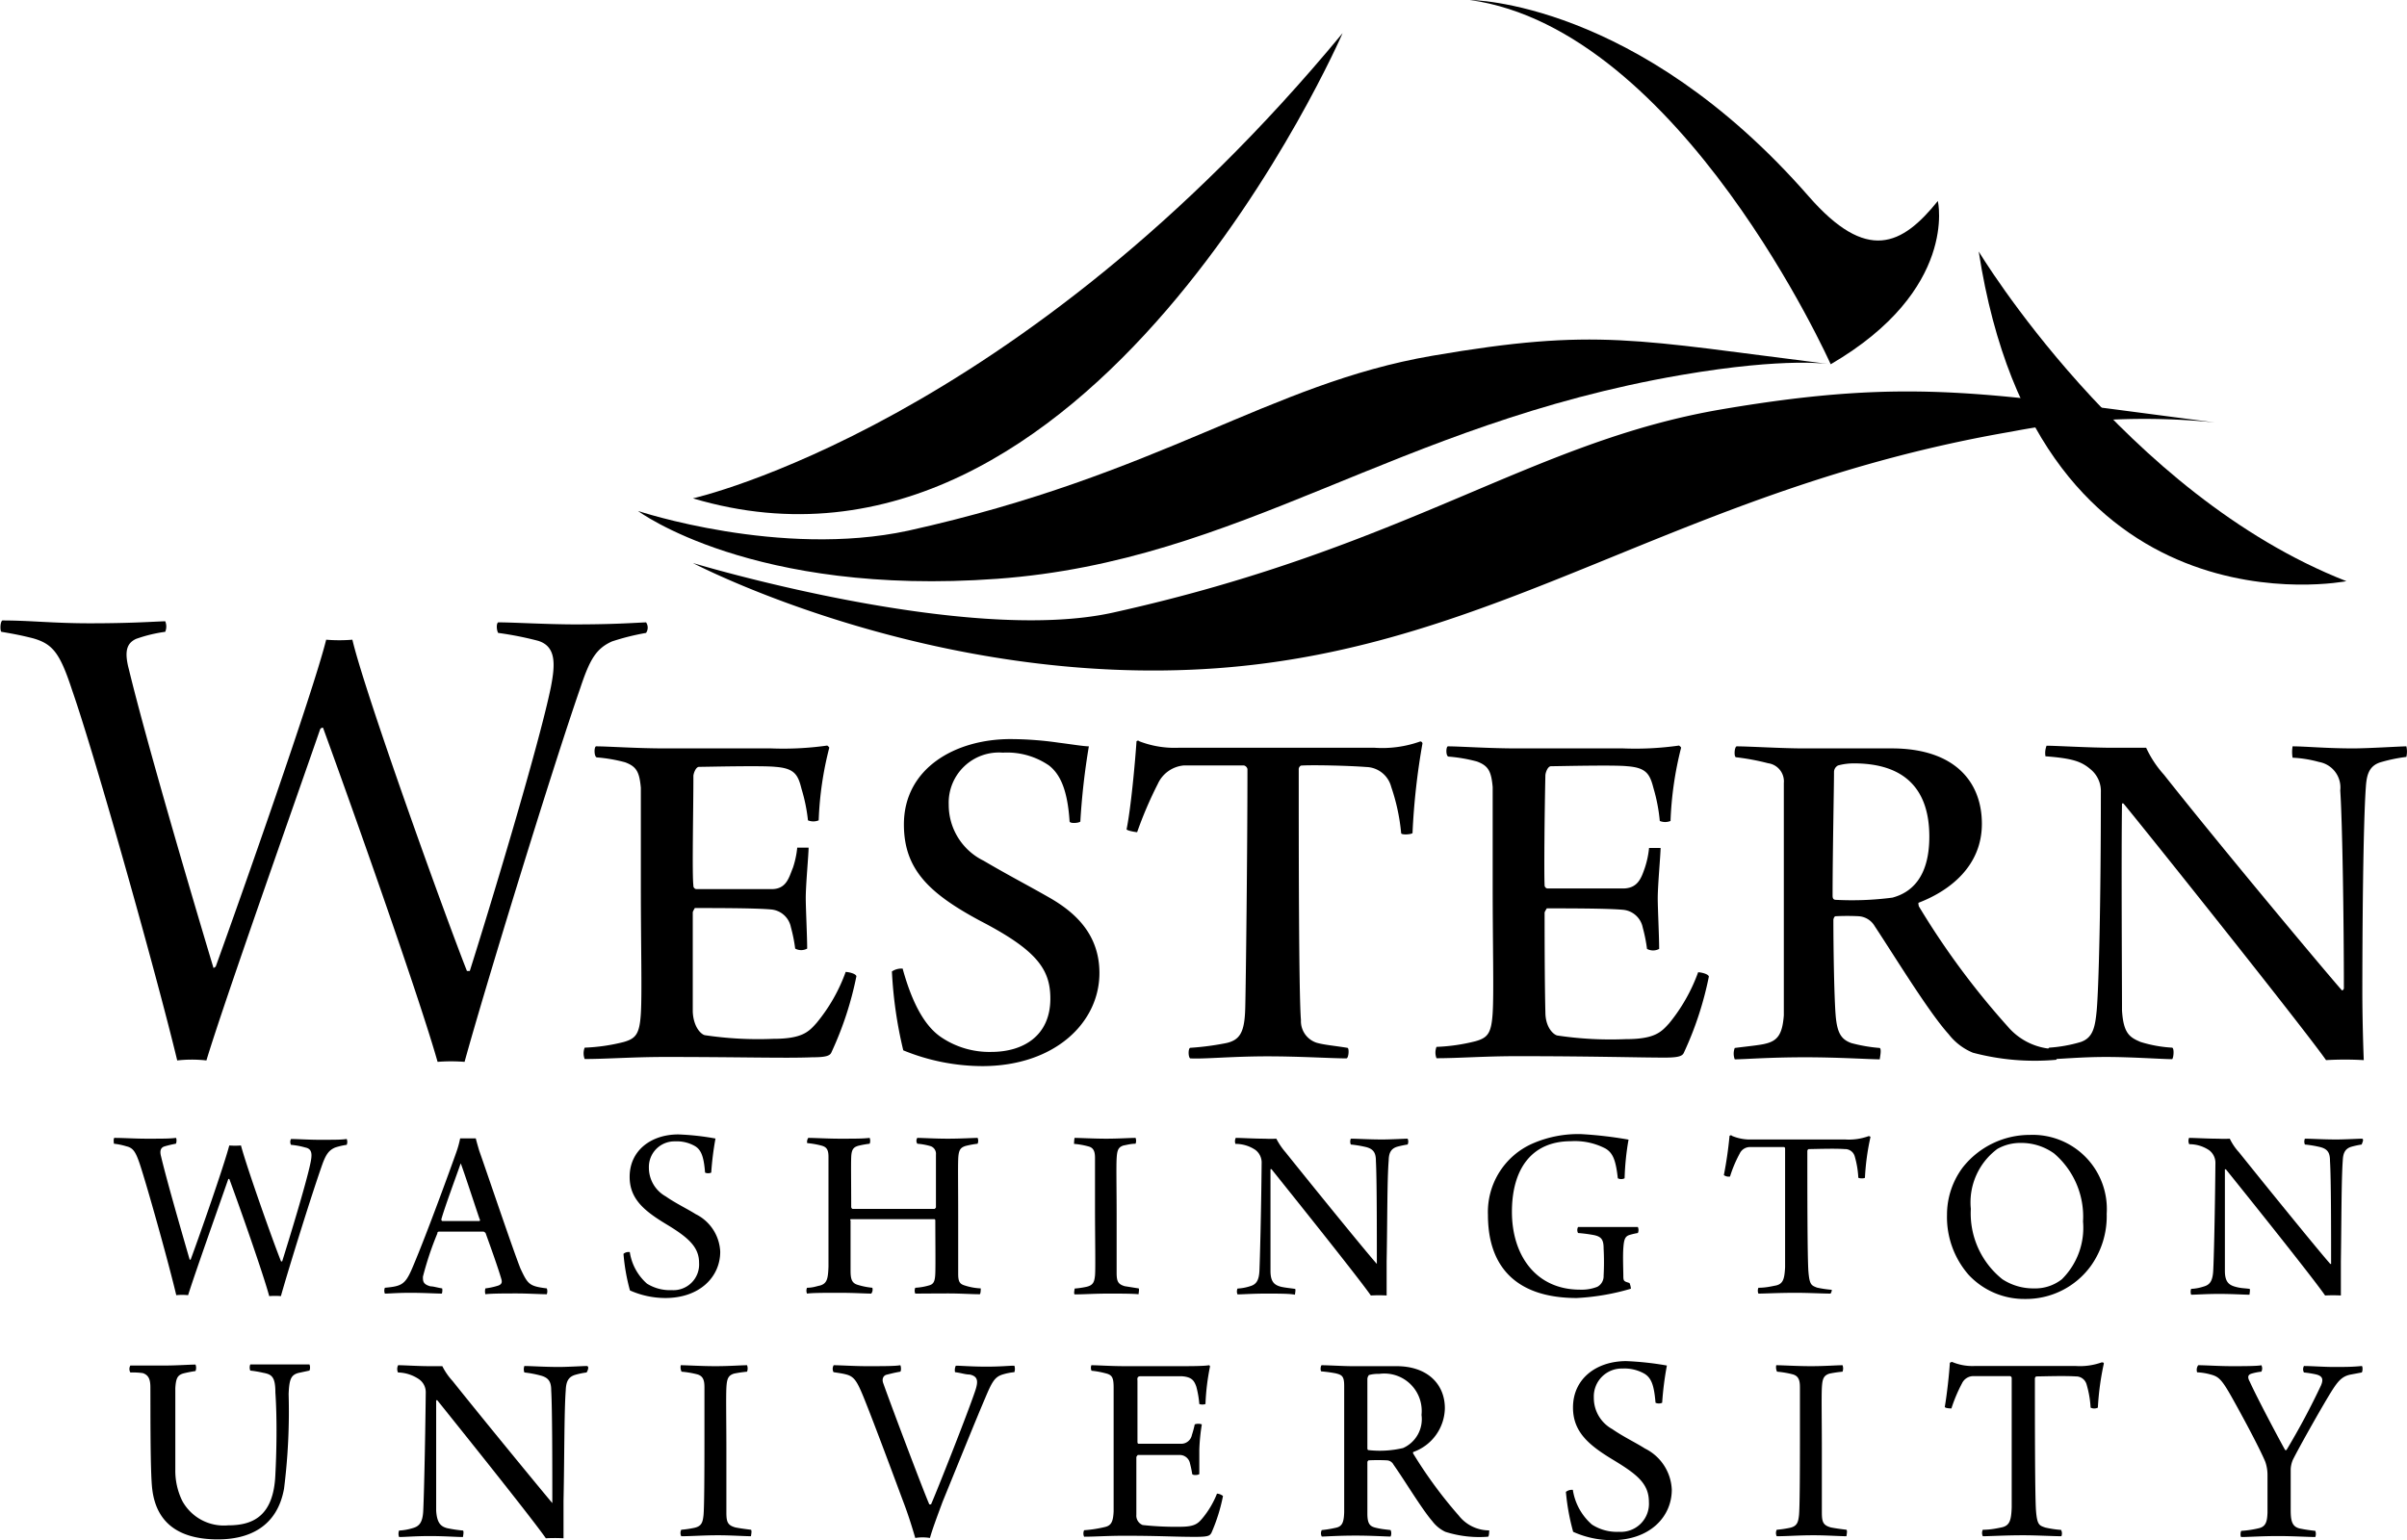 <svg role="img" aria-label="Western logo" x="0px" y="0px" viewBox="0 0 152.53 97.64">
  <title>Western logo</title>
  <path class="cls-5" d="M.15,39.33c1.76,0,3.2.18,5.54.18,2.53,0,3.74-.09,4.78-.13a.87.87,0,0,1,0,.67,9.18,9.18,0,0,0-1.85.45c-.58.27-.76.77-.45,1.94C9.25,46.9,12,56.27,13.53,61.36a.56.56,0,0,0,.14-.09c1.58-4.37,6.17-17.39,7-20.72a10.1,10.1,0,0,0,1.66,0c.81,3.43,5.82,17.35,7.26,21,0,0,.13,0,.18,0,1.13-3.56,4.37-14.23,5.14-18,.27-1.4.36-2.57-.81-2.93a21.1,21.1,0,0,0-2.53-.5c-.09-.13-.14-.58,0-.67.95,0,3.11.13,4.87.13,2.43,0,3.6-.09,4.5-.13a.59.59,0,0,1,0,.67,15.17,15.17,0,0,0-2.16.54c-1,.45-1.4,1.13-2,2.93C35,48.7,30.7,62.72,29.44,67.31a11,11,0,0,0-1.71,0c-1.13-4-5.19-15.5-7.26-21.18a.19.19,0,0,0-.18.09c-1.62,4.69-6.08,17.26-7.21,21a8.28,8.28,0,0,0-1.85,0C9.93,61.81,6.05,48,4.57,43.75c-.77-2.35-1.22-2.93-2.48-3.29-.72-.18-1.17-.27-2-.41C0,40,0,39.42.15,39.33Z"/>
  <path class="cls-5" d="M37.77,47.31c.77,0,2.57.13,4.33.13h6.76a19.85,19.85,0,0,0,3.56-.18s.13.09.13.14A21.34,21.34,0,0,0,51.88,52a.89.89,0,0,1-.68,0A10.76,10.76,0,0,0,50.79,50c-.22-.9-.45-1.3-1.66-1.39-.81-.09-4.37,0-4.83,0-.22,0-.36.45-.36.58,0,2.21-.09,6.22,0,6.94a.21.21,0,0,0,.18.23c1.49,0,3.83,0,4.78,0S50,55.6,50.25,55a5.76,5.76,0,0,0,.27-1.27c.09,0,.68,0,.72,0,0,.45-.18,2.34-.18,3.2,0,.63.09,2.43.09,3.2a.79.79,0,0,1-.76,0,9.79,9.79,0,0,0-.27-1.35,1.4,1.4,0,0,0-1.26-1.13c-1-.09-3.47-.09-4.83-.09,0,0-.13.22-.13.27,0,.81,0,4.37,0,6.31.05,1,.55,1.44.77,1.48a22.75,22.75,0,0,0,4.33.23c1.84,0,2.25-.45,2.74-1a10.8,10.8,0,0,0,1.85-3.24c.14,0,.63.09.68.27a21.34,21.34,0,0,1-1.58,4.82c-.09.23-.36.32-1.22.32C49.8,67.09,47,67,42.14,67c-2.07,0-3.69.13-5.09.13a1,1,0,0,1,0-.72,11.77,11.77,0,0,0,2.48-.36c.76-.22,1-.5,1.08-1.8s0-4.28,0-8c0-3.06,0-5.72,0-6.31-.09-1-.27-1.35-1-1.62a9.88,9.88,0,0,0-1.8-.31C37.64,47.94,37.64,47.35,37.77,47.31Z"/>
  <path class="cls-5" d="M59.63,65.74a5.45,5.45,0,0,0,3.19.94c2,0,3.74-1,3.74-3.38,0-1.85-.85-3.06-4.41-4.91-3.29-1.76-4.87-3.29-4.87-6.13,0-3.56,3.25-5.41,6.76-5.41a21.73,21.73,0,0,1,3.06.23c.73.09,1.58.23,1.9.23a44.56,44.56,0,0,0-.54,4.77c-.09.09-.63.14-.68,0-.13-2-.59-3-1.31-3.56a4.69,4.69,0,0,0-2.92-.81A3.18,3.18,0,0,0,60.12,51a3.94,3.94,0,0,0,2.21,3.56c1.53.9,2.75,1.53,4.1,2.3,1.67.94,3.24,2.34,3.24,4.82,0,3.15-2.84,5.9-7.43,5.9a13.3,13.3,0,0,1-5-1,26.85,26.85,0,0,1-.72-5,1.07,1.07,0,0,1,.68-.18C57.82,63.66,58.63,65.06,59.63,65.74Z"/>
  <path class="cls-5" d="M77.6,66.14c1-.18,1.27-.72,1.31-2.25s.14-10,.14-15.14a.3.3,0,0,0-.23-.23c-.59,0-3.11,0-3.79,0a2,2,0,0,0-1.66,1.17,25,25,0,0,0-1.31,3.06c-.09,0-.63-.09-.67-.18.27-1.3.54-4.23.63-5.58,0,0,.09-.09.18,0a6.19,6.19,0,0,0,2.47.41H87.11A7.15,7.15,0,0,0,90,47a.14.14,0,0,1,.14.13,43.68,43.68,0,0,0-.63,5.68c-.09.09-.72.13-.72,0a12.58,12.58,0,0,0-.63-2.93,1.68,1.68,0,0,0-1.58-1.26c-1.17-.09-3.47-.14-4.14-.09a.27.27,0,0,0-.14.27c0,4.55,0,14.19.14,15.86a1.44,1.44,0,0,0,1,1.44c.5.14,1.08.18,1.94.32.13,0,.09.63-.05.67-.94,0-2.92-.13-5-.13-2.3,0-4,.18-4.91.13-.13-.09-.13-.63,0-.67A17.66,17.66,0,0,0,77.6,66.14Z"/>
  <path class="cls-5" d="M91.75,47.31c.77,0,2.57.13,4.33.13h6.76a19.7,19.7,0,0,0,3.56-.18s.13.09.13.14a22,22,0,0,0-.67,4.64.89.89,0,0,1-.68,0,10.83,10.83,0,0,0-.4-2.08c-.23-.9-.46-1.3-1.67-1.39-.81-.09-4.37,0-4.82,0-.23,0-.36.45-.36.58-.05,2.21-.09,6.22-.05,6.94a.21.21,0,0,0,.18.23c1.49,0,3.83,0,4.78,0s1.17-.67,1.39-1.3a5.76,5.76,0,0,0,.27-1.27c.1,0,.68,0,.73,0,0,.45-.18,2.34-.18,3.2,0,.63.09,2.43.09,3.2a.81.81,0,0,1-.77,0,9.79,9.79,0,0,0-.27-1.35,1.4,1.4,0,0,0-1.26-1.13c-1-.09-3.47-.09-4.82-.09,0,0-.14.22-.14.27,0,.81,0,4.37.05,6.31,0,1,.54,1.44.76,1.48a22.75,22.75,0,0,0,4.33.23c1.85,0,2.25-.45,2.75-1a11,11,0,0,0,1.84-3.24c.14,0,.63.09.68.27a21.34,21.34,0,0,1-1.58,4.82c-.09.23-.36.32-1.21.32-1.72,0-4.56-.09-9.38-.09-2.07,0-3.69.13-5.09.13a1,1,0,0,1,0-.72,11.77,11.77,0,0,0,2.48-.36c.77-.22,1-.5,1.08-1.8s0-4.28,0-8c0-3.06,0-5.72,0-6.31-.09-1-.27-1.35-1-1.62a9.88,9.88,0,0,0-1.8-.31C91.62,47.94,91.62,47.35,91.75,47.31Z"/>
  <path class="cls-5" d="M110.05,47.31c.76,0,2.88.13,4.19.13h5.63c4,0,5.72,2.12,5.72,4.78s-2,4.23-4,5c-.05,0,0,.18,0,.22a49.92,49.92,0,0,0,5.63,7.62,4.06,4.06,0,0,0,3.16,1.44s0,.68-.09.68a15.29,15.29,0,0,1-5.27-.45,3.76,3.76,0,0,1-1.54-1.18c-1.26-1.39-3.46-5-4.68-6.84a1.27,1.27,0,0,0-1-.63,14.15,14.15,0,0,0-1.48,0c-.09,0-.14.18-.14.23,0,1.8.05,4.82.14,6s.36,1.58,1,1.81a10,10,0,0,0,1.8.31c.13.09,0,.63,0,.72-.67,0-2.56-.13-4.73-.13-2.34,0-3.83.13-4.46.13a1,1,0,0,1,0-.72c.68-.09,1.62-.18,1.94-.27.77-.18,1.08-.59,1.17-1.8,0-.86,0-5,0-6.72,0-2.61,0-6.93,0-8a1.16,1.16,0,0,0-1-1.26A14.93,14.93,0,0,0,110,48C109.87,47.94,109.91,47.35,110.05,47.31Zm6.17,1.62c0,1-.09,5.22-.09,7.84,0,.18.05.27.22.27a19.7,19.7,0,0,0,3.57-.14c1.17-.31,2.34-1.26,2.34-3.87,0-2.93-1.49-4.64-4.78-4.64a3.83,3.83,0,0,0-1,.13A.47.47,0,0,0,116.22,48.93Z"/>
  <path class="cls-5" d="M129.69,47.27c.59,0,2.75.13,4.19.13.72,0,1.81,0,2.12,0a6.84,6.84,0,0,0,1.13,1.71c3.38,4.28,9.82,12,11.26,13.65.05.05.09,0,.14-.09,0-4.19-.09-10.5-.23-12.57a1.64,1.64,0,0,0-1.35-1.8,7.49,7.49,0,0,0-1.67-.27,2.17,2.17,0,0,1,0-.72c.81,0,2.12.13,3.83.13,1,0,3-.13,3.38-.13a1.52,1.52,0,0,1,0,.67,10,10,0,0,0-1.57.32c-.82.22-.95.85-1,1.62-.17,2.43-.22,9-.22,13,0,1.44.05,3.29.09,4.28a20.94,20.94,0,0,0-2.39,0c-1.4-2-11.35-14.47-12.84-16.27-.05,0-.09,0-.09,0-.05,3.24,0,11.31,0,13.12.09,1.48.5,1.71,1.18,2a8.29,8.29,0,0,0,2,.36c.14.05.09.64,0,.73-.63,0-2.56-.14-4.19-.14s-2.93.14-3.6.14c-.14-.09-.14-.68,0-.73a9.1,9.1,0,0,0,2-.36c.77-.27.9-.94,1-1.93.14-1.44.27-7,.27-13.89a1.79,1.79,0,0,0-.67-1.48c-.59-.5-1.17-.68-2.84-.81A1.27,1.27,0,0,1,129.69,47.27Z"/>
  <path class="cls-5" d="M125.39,15.94s9.25,15.4,23.3,20.9C148.69,36.84,129.21,40.7,125.39,15.94Z"/>
  <path class="cls-5" d="M43.91,31.59S64.5,27,85.08,2.1C85.08,2.1,69.06,39.08,43.91,31.59Z"/>
  <path class="cls-5" d="M122.8,12.74s1.31,5.63-6.79,10.35c0,0-9.48-21.21-22.86-23.09,0,0,10.59,0,21.46,12.44C118.31,16.68,120.53,15.56,122.8,12.74Z"/>
  <path class="cls-2" d="M40.43,32.39s9,3,17.12,1.25c16.1-3.57,22.8-9.3,33.22-11.09s12.86-1,25.24.54c0,0-2.71-.48-9.47.68C88.34,26.9,78.7,35.56,63.19,36.69S40.43,32.39,40.43,32.39Z"/>
  <path class="cls-2" d="M43.91,35.69s17.26,5.22,26.63,3.14C89.26,34.68,97,28,109.14,25.94s16.85-1,31.23.84a44.32,44.32,0,0,0-12.9.58c-21.15,3.63-32.35,13.7-50.38,15S43.91,35.69,43.91,35.69Z"/>
  <path class="cls-5" d="M7.25,72.13c.61,0,1.25.05,2.06.05,1,0,1.46,0,1.83-.05.06,0,.06.32,0,.37a6.61,6.61,0,0,0-.72.17c-.24.08-.31.28-.21.65.35,1.48,1.28,4.7,1.81,6.53,0,0,.05,0,.06,0,.63-1.71,2.08-5.86,2.45-7.24a4.57,4.57,0,0,0,.74,0c.35,1.33,2,6,2.54,7.35h.07c.41-1.3,1.52-4.92,1.79-6.22.11-.52.14-.91-.32-1a4.79,4.79,0,0,0-.91-.17.4.4,0,0,1,0-.37c.35,0,1.15.05,1.79.05,1,0,1.41,0,1.74-.05a.48.48,0,0,1,0,.37,4.21,4.21,0,0,0-.73.17c-.37.16-.56.39-.79,1-.67,1.88-2.14,6.61-2.65,8.42a4.61,4.61,0,0,0-.74,0c-.37-1.38-1.87-5.65-2.53-7.43l-.06,0c-.64,1.84-2.08,5.88-2.55,7.37a3.79,3.79,0,0,0-.75,0c-.46-1.95-1.81-6.8-2.32-8.34-.26-.76-.42-1-.85-1.1a4.25,4.25,0,0,0-.78-.16S7.17,72.16,7.25,72.13Z"/>
  <path class="cls-5" d="M26.19,80.23c.88-2.08,2.37-6.18,2.73-7.2a6.2,6.2,0,0,0,.24-.87c.06,0,.24,0,.49,0s.43,0,.5,0c.05.21.13.48.22.79.34.94,2.1,6.17,2.61,7.46.47,1,.55,1.12,1.67,1.26a.53.53,0,0,1,0,.37c-.41,0-1.24-.05-1.89-.05s-1.63,0-2,.05a.67.67,0,0,1,0-.37,4.42,4.42,0,0,0,.82-.18c.24-.09.24-.24.19-.41-.19-.67-.72-2.15-1-2.92a.34.34,0,0,0-.13-.09c-.21,0-.67,0-1.45,0-1,0-1.16,0-1.33,0s-.13.08-.15.13a20,20,0,0,0-.91,2.73c0,.28,0,.48.48.61.19,0,.42.08.74.13A.67.67,0,0,1,28,82c-.34,0-1.14-.05-2-.05s-1.31.05-1.61.05a.48.48,0,0,1,0-.37C25.51,81.53,25.7,81.41,26.19,80.23Zm3-6.47c-.27.77-1,2.74-1.22,3.52a.12.12,0,0,0,.05.12h2.37s.06-.07,0-.13c-.34-1-.93-2.82-1.19-3.52C29.27,73.75,29.22,73.73,29.22,73.76Z"/>
  <path class="cls-5" d="M41,81.37a2.74,2.74,0,0,0,1.57.41,1.63,1.63,0,0,0,1.73-1.73c0-1-.67-1.6-2.08-2.45s-2.32-1.61-2.32-3c0-1.68,1.37-2.69,3.09-2.69a16.35,16.35,0,0,1,2.35.26,19.16,19.16,0,0,0-.27,2.16.48.48,0,0,1-.39,0c-.08-1-.24-1.44-.64-1.68a2.31,2.31,0,0,0-1.26-.3A1.62,1.62,0,0,0,41.12,74a2.08,2.08,0,0,0,1.07,1.84c.63.44,1.37.79,1.89,1.12a2.79,2.79,0,0,1,1.56,2.39c0,1.58-1.29,2.93-3.48,2.93a5.54,5.54,0,0,1-2.24-.48,12.51,12.51,0,0,1-.41-2.32.49.49,0,0,1,.4-.11A3.32,3.32,0,0,0,41,81.37Z"/>
  <path class="cls-5" d="M51.22,72.13c.43,0,1.23.05,2,.05,1,0,1.44,0,1.89-.05a.52.52,0,0,1,0,.37,5.87,5.87,0,0,0-.72.13c-.3.09-.43.22-.45.73s0,1.6,0,3.12a.15.15,0,0,0,.08.15c.08,0,.33,0,2.73,0l2.48,0s.08-.07.08-.1c0-.83,0-2.75,0-3.34a.51.51,0,0,0-.32-.53,4,4,0,0,0-.86-.16.33.33,0,0,1,0-.37c.35,0,1.09.05,1.93.05s1.62-.05,1.89-.05a.47.47,0,0,1,0,.37,5.88,5.88,0,0,0-.76.14c-.34.11-.45.26-.47.87s0,1.63,0,3.58c0,1.36,0,3.14,0,3.67s.13.64.43.73a3.77,3.77,0,0,0,1,.18c0,.06,0,.32-.06.37-.53,0-1.22-.05-2-.05S58.4,82,58,82a.47.47,0,0,1,0-.37,3.67,3.67,0,0,0,.84-.14c.32-.08.41-.24.43-.79s0-2.3,0-3.31c0-.05,0-.11-.08-.11-.27,0-1.66,0-2.51,0-1.28,0-2.58,0-2.72,0s-.06.08-.06.09c0,.87,0,2.8,0,3.16,0,.54.07.81.47.92a4.57,4.57,0,0,0,.91.18.41.41,0,0,1-.07.37c-.36,0-1.07-.05-2-.05s-1.72,0-2.07.05a.47.47,0,0,1,0-.37c.37,0,.61-.1.82-.14.46-.13.51-.45.54-1.19,0-.53,0-2,0-3.36,0-1.55,0-3.33,0-3.62,0-.48-.15-.62-.44-.7a5.49,5.49,0,0,0-.91-.16A.44.44,0,0,1,51.22,72.13Z"/>
  <path class="cls-5" d="M68.1,72.13c.35,0,1.2.05,2,.05s1.49-.05,1.86-.05a.52.52,0,0,1,0,.37c-.31,0-.58.08-.76.11-.35.11-.41.32-.44.83s0,2.1,0,3.49c0,1.64,0,3.17,0,3.73s.08.74.51.87l.88.14c.06,0,0,.32,0,.37C71.75,82,71,82,70.24,82c-.93,0-1.5.05-2.14.05-.07-.05,0-.32,0-.37a5.54,5.54,0,0,0,.75-.11c.43-.1.5-.32.54-.72s0-2.48,0-4.26c0-1.31,0-2.42,0-3.17,0-.38-.06-.66-.42-.75a4.79,4.79,0,0,0-.91-.16S68.07,72.18,68.1,72.13Z"/>
  <path class="cls-5" d="M78.31,72.13c.36,0,1.15.05,1.84.05a6.69,6.69,0,0,0,.73,0,4.39,4.39,0,0,0,.59.87c1.65,2.06,5,6.19,5.78,7.07l0,0c0-2.15,0-5.43-.06-6.53,0-.48-.13-.74-.59-.87a7.11,7.11,0,0,0-1-.17.48.48,0,0,1,0-.37c.41,0,1.12.05,2,.05.53,0,1.41-.05,1.6-.05a.44.44,0,0,1,0,.37,5.72,5.72,0,0,0-.66.14c-.43.13-.53.44-.54.87-.1,1.25-.08,3.82-.13,6.4,0,.74,0,1.65,0,2.16a8.68,8.68,0,0,0-1,0c-.82-1.18-5.45-6.95-6.29-8a.06.06,0,0,0-.07,0c0,1.64,0,5.56,0,6.44,0,.7.25.89.64,1,.24.06.56.09.91.14.07,0,0,.32,0,.37C81.75,82,81,82,80.19,82s-1.44.05-1.77.05a.47.47,0,0,1,0-.37,3,3,0,0,0,.77-.14c.36-.1.59-.29.62-1s.11-3.55.14-6.86a1,1,0,0,0-.4-.79,2.24,2.24,0,0,0-1.26-.38A.48.48,0,0,1,78.31,72.13Z"/>
  <path class="cls-5" d="M103.35,81.69a14.65,14.65,0,0,1-3.43.59c-3.66,0-5.63-1.81-5.63-5.27a4.74,4.74,0,0,1,2.8-4.51,7.24,7.24,0,0,1,3.11-.61,25.65,25.65,0,0,1,3,.35,16.7,16.7,0,0,0-.25,2.45.47.47,0,0,1-.43,0c-.13-1.19-.33-1.62-.79-1.89a4.19,4.19,0,0,0-2.18-.46c-2.49,0-3.74,1.76-3.74,4.48s1.49,4.93,4.32,4.93a2.72,2.72,0,0,0,1.09-.18.76.76,0,0,0,.4-.7,16.45,16.45,0,0,0,0-1.73c0-.56-.14-.75-.62-.85a9.15,9.15,0,0,0-1-.13.4.4,0,0,1,0-.38c.53,0,1.3,0,2.16,0s1.28,0,1.63,0a.46.46,0,0,1,0,.38,4.06,4.06,0,0,0-.52.12c-.3.09-.36.3-.4.83s0,1.45,0,1.79.07.32.39.43A1.12,1.12,0,0,1,103.35,81.69Z"/>
  <path class="cls-5" d="M116,82c-.48,0-1.4-.05-2.21-.05-1.11,0-1.92.05-2.36.05a.47.47,0,0,1,0-.37c.48,0,.87-.1,1.09-.14.48-.1.56-.42.6-1.16,0-1,0-4.89,0-7.5,0-.05,0-.12-.1-.12-.29,0-1.65,0-2.13,0a.72.72,0,0,0-.65.42,8,8,0,0,0-.61,1.45.53.53,0,0,1-.39-.09A25.2,25.2,0,0,0,109.6,72s.11-.08.15,0a2.92,2.92,0,0,0,1.26.23h5.91a3.67,3.67,0,0,0,1.49-.21s.11,0,.12.06a15.21,15.21,0,0,0-.35,2.57c0,.06-.38.06-.42,0a5.89,5.89,0,0,0-.23-1.36.63.63,0,0,0-.63-.45c-.67-.05-1.94,0-2.29,0a.14.14,0,0,0-.08.13c0,2.32,0,6.82.07,7.65s.19.86.54,1a6.92,6.92,0,0,0,.94.14A.43.43,0,0,1,116,82Z"/>
  <path class="cls-5" d="M124.75,80.81A5.57,5.57,0,0,1,123.38,77a5,5,0,0,1,1-3,5.41,5.41,0,0,1,4.26-2.06,4.7,4.7,0,0,1,4.86,5,5.42,5.42,0,0,1-1,3.3,5.08,5.08,0,0,1-4.18,2.1A4.81,4.81,0,0,1,124.75,80.81Zm5.91.28A4.59,4.59,0,0,0,132,77.43a5.26,5.26,0,0,0-1.83-4.31,3.54,3.54,0,0,0-2.11-.67,2.94,2.94,0,0,0-1.49.38,4.22,4.22,0,0,0-1.68,3.8,5.34,5.34,0,0,0,2,4.46,3.57,3.57,0,0,0,2,.58A2.73,2.73,0,0,0,130.66,81.09Z"/>
  <path class="cls-5" d="M138.72,72.13c.37,0,1.15.05,1.84.05a6.8,6.8,0,0,0,.74,0,3.57,3.57,0,0,0,.59.87c1.65,2.06,5,6.19,5.78,7.07l.05,0c0-2.15,0-5.43-.07-6.53,0-.48-.12-.74-.59-.87a7.19,7.19,0,0,0-1-.17.48.48,0,0,1,0-.37c.42,0,1.12.05,2,.05.53,0,1.41-.05,1.6-.05s0,.32,0,.37a5.5,5.5,0,0,0-.65.14c-.43.13-.53.44-.55.87-.09,1.25-.08,3.82-.12,6.4,0,.74,0,1.65,0,2.16a8.85,8.85,0,0,0-1,0c-.81-1.18-5.44-6.95-6.29-8,0,0-.06,0-.06,0,0,1.64,0,5.56,0,6.44,0,.7.26.89.64,1s.57.09.92.14c.06,0,0,.32,0,.37-.37,0-1.07-.05-1.92-.05s-1.44.05-1.78.05a.58.58,0,0,1,0-.37,2.87,2.87,0,0,0,.77-.14c.37-.1.59-.29.63-1s.11-3.55.14-6.86a1,1,0,0,0-.4-.79,2.24,2.24,0,0,0-1.26-.38A.48.48,0,0,1,138.72,72.13Z"/>
  <path class="cls-5" d="M8.26,86.56c.3,0,1.28,0,2.13,0s1.58-.06,2-.06a.58.58,0,0,1,0,.41,7.54,7.54,0,0,0-.77.15c-.37.11-.47.3-.51.93,0,1.56,0,4.24,0,5.15a4.36,4.36,0,0,0,.44,2,3,3,0,0,0,2.9,1.55c1.51,0,2.89-.52,3-3.22.07-1.33.12-3.44,0-5.21,0-1-.24-1.14-.77-1.24a7.18,7.18,0,0,0-.82-.14.53.53,0,0,1,0-.39c.31,0,1,0,2,0,.77,0,1.45,0,1.75,0a.53.53,0,0,1,0,.39l-.7.15c-.48.13-.58.42-.62,1.33a39.23,39.23,0,0,1-.29,6c-.44,2.47-2.28,3.22-4.19,3.22-2.67,0-3.92-1.21-4.16-3.17-.14-1.08-.11-5.34-.12-6.47,0-.46-.09-.77-.48-.9A4.74,4.74,0,0,0,8.26,87,.44.44,0,0,1,8.26,86.56Z"/>
  <path class="cls-5" d="M25.23,86.54c.41,0,1.26.06,2,.06.36,0,.66,0,.8,0a4.08,4.08,0,0,0,.65.94c1.8,2.26,5.51,6.78,6.32,7.74l0,0c0-2.34,0-5.93-.07-7.14,0-.52-.14-.8-.65-.94A6.62,6.62,0,0,0,33.23,87a.58.58,0,0,1,0-.41c.45,0,1.22.06,2.19.06.57,0,1.54-.06,1.75-.06s.05.35,0,.41a4.73,4.73,0,0,0-.72.15c-.47.14-.58.48-.6,1-.1,1.36-.08,4.18-.14,7,0,.8,0,1.8,0,2.36a10.46,10.46,0,0,0-1.12,0c-.89-1.29-5.95-7.59-6.88-8.75,0,0-.07,0-.07,0,0,1.78,0,6.07,0,7,.05.77.28,1,.7,1.11a8.66,8.66,0,0,0,1,.15c.07.06,0,.35,0,.41-.4,0-1.17-.06-2.1-.06s-1.58.06-1.95.06a.58.58,0,0,1,0-.41,3.52,3.52,0,0,0,.85-.15c.4-.11.64-.32.68-1.09s.12-3.88.16-7.51a1,1,0,0,0-.44-.85A2.45,2.45,0,0,0,25.22,87,.53.53,0,0,1,25.23,86.54Z"/>
  <path class="cls-5" d="M43.14,86.54c.38,0,1.31.06,2.2.06s1.63-.06,2-.06a.58.58,0,0,1,0,.41,7.48,7.48,0,0,0-.82.12c-.39.12-.46.35-.49.91s0,2.29,0,3.81c0,1.79,0,3.47,0,4.08s.08.81.56.95c.24.05.59.1,1,.15.07.06,0,.35,0,.41-.43,0-1.24-.06-2.08-.06-1,0-1.64.06-2.34.06a.46.46,0,0,1,0-.41,6.64,6.64,0,0,0,.82-.12c.47-.1.54-.35.59-.79s.06-2.71.06-4.65c0-1.44,0-2.64,0-3.47,0-.42-.07-.71-.45-.82a5.92,5.92,0,0,0-1-.17A.64.64,0,0,1,43.14,86.54Z"/>
  <path class="cls-5" d="M52.83,86.54c.4,0,1.33.06,2.08.06,1.05,0,1.82,0,2.14-.06.05.06.07.35,0,.41-.41.07-.65.14-.86.19s-.31.26-.23.51c.53,1.5,2.61,7,2.93,7.71H59c.35-.79,2.32-5.76,2.81-7.23.2-.61.14-.89-.36-1-.28,0-.53-.1-.93-.15a.64.64,0,0,1,.05-.41c.33,0,1,.06,1.94.06s1.4-.06,1.77-.06a.64.64,0,0,1,0,.41,3.68,3.68,0,0,0-.75.15c-.51.16-.68.49-1.12,1.54-.53,1.23-1.8,4.38-2.68,6.53-.37,1-.65,1.75-.8,2.29a2.9,2.9,0,0,0-.93,0c-.2-.68-.44-1.47-.79-2.38-.87-2.34-2-5.37-2.54-6.68-.38-.91-.57-1.19-1.07-1.31-.22-.06-.47-.09-.78-.14A.45.45,0,0,1,52.83,86.54Z"/>
  <path class="cls-5" d="M69.16,86.54c.42,0,1.21.06,2.17.06h3.39c.67,0,1.56,0,1.91-.06,0,0,.05.06.05.07A14.65,14.65,0,0,0,76.39,89,.62.62,0,0,1,76,89a6.14,6.14,0,0,0-.19-1.1c-.14-.4-.3-.61-.9-.66-.38,0-2.39,0-2.64,0s-.19.21-.19.29c0,.88,0,3.26,0,3.85,0,.07,0,.14.09.14.58,0,2.12,0,2.68,0a.69.69,0,0,0,.68-.56,6.34,6.34,0,0,0,.18-.67.68.68,0,0,1,.45,0A12.25,12.25,0,0,0,76,91.9c0,.66,0,1.15,0,1.54-.07.07-.4.09-.45,0a6.26,6.26,0,0,0-.14-.67.66.66,0,0,0-.65-.54c-.49,0-2.08,0-2.66,0,0,0-.09.1-.09.14,0,.66,0,2.73,0,3.65a.64.64,0,0,0,.4.65,19.17,19.17,0,0,0,2.38.11c.91,0,1.12-.2,1.4-.53a5.75,5.75,0,0,0,.93-1.57.68.68,0,0,1,.38.15,11.1,11.1,0,0,1-.73,2.33c-.11.19-.18.26-1.05.26-1.26,0-2.31-.07-4.43-.07-1.14,0-1.87.06-2.59.06a.49.49,0,0,1,0-.41A8.1,8.1,0,0,0,70,96.8c.4-.09.54-.3.57-1,0-.37,0-2.33,0-4.31,0-1.63,0-3.22,0-3.53,0-.65-.1-.81-.52-.91a5.44,5.44,0,0,0-.88-.16A.45.45,0,0,1,69.16,86.54Z"/>
  <path class="cls-5" d="M83.75,86.54c.4,0,1.4.06,1.93.06l2.81,0c2,0,3.07,1.17,3.07,2.66a3,3,0,0,1-2,2.78.09.09,0,0,0,0,.11,28.16,28.16,0,0,0,2.88,3.92,2.45,2.45,0,0,0,1.93.94s0,.37-.07.4a7.1,7.1,0,0,1-2.71-.31,2.24,2.24,0,0,1-.83-.68c-.66-.76-1.78-2.63-2.45-3.57a.5.5,0,0,0-.42-.28,11.41,11.41,0,0,0-1.17,0s-.07.07-.07.1c0,1,0,2.63,0,3.27s.15.81.52.9.56.1.95.15a.5.5,0,0,1,0,.41c-.31,0-1.19-.06-2.2-.06-1.18,0-1.86.06-2.16.06a.43.43,0,0,1,0-.41,7,7,0,0,0,.86-.14c.42-.08.54-.31.56-1,0-.45,0-2.9,0-3.87,0-1.5,0-3.51,0-4.13s-.14-.7-.56-.8a8.78,8.78,0,0,0-.89-.12C83.66,86.88,83.68,86.58,83.75,86.54Zm3,.62a.45.45,0,0,0-.1.24c0,.54,0,2.91,0,4.41,0,0,0,.11.07.11a6.43,6.43,0,0,0,2.19-.13,2,2,0,0,0,1.17-2.1,2.37,2.37,0,0,0-2.69-2.6A2.13,2.13,0,0,0,86.76,87.16Z"/>
  <path class="cls-5" d="M100.88,96.64a2.91,2.91,0,0,0,1.72.46,1.78,1.78,0,0,0,1.89-1.89c0-1.16-.74-1.75-2.28-2.68s-2.53-1.77-2.53-3.31c0-1.84,1.5-2.94,3.37-2.94a18.9,18.9,0,0,1,2.58.28,20,20,0,0,0-.3,2.36.51.51,0,0,1-.42,0c-.09-1.1-.26-1.57-.7-1.84a2.55,2.55,0,0,0-1.38-.33A1.77,1.77,0,0,0,101,88.59a2.25,2.25,0,0,0,1.17,2c.69.48,1.49.86,2.07,1.23a3.05,3.05,0,0,1,1.7,2.61c0,1.73-1.4,3.2-3.8,3.2a6,6,0,0,1-2.45-.53,14.09,14.09,0,0,1-.46-2.53.62.62,0,0,1,.44-.13A3.65,3.65,0,0,0,100.88,96.64Z"/>
  <path class="cls-5" d="M112.56,86.54c.38,0,1.31.06,2.2.06s1.63-.06,2-.06a.58.58,0,0,1,0,.41,7.48,7.48,0,0,0-.82.12c-.39.12-.46.35-.49.91s0,2.29,0,3.81c0,1.79,0,3.47,0,4.08s.08.81.56.95c.24.05.59.1,1,.15.07.06,0,.35,0,.41-.43,0-1.24-.06-2.08-.06-1,0-1.64.06-2.34.06a.46.46,0,0,1,0-.41,6.64,6.64,0,0,0,.82-.12c.47-.1.54-.35.59-.79s.06-2.71.06-4.65c0-1.44,0-2.64,0-3.47,0-.42-.07-.71-.45-.82a5.92,5.92,0,0,0-1-.17A.64.64,0,0,1,112.56,86.54Z"/>
  <path class="cls-5" d="M130.63,97.38c-.52,0-1.52-.06-2.41-.06-1.21,0-2.1.06-2.57.06a.46.46,0,0,1,0-.41c.52,0,.94-.1,1.19-.15.52-.11.61-.46.64-1.26,0-1.09,0-5.36,0-8.21a.13.13,0,0,0-.11-.12c-.31,0-1.8,0-2.32,0a.8.8,0,0,0-.72.46,9.74,9.74,0,0,0-.67,1.59s-.4,0-.42-.1c.13-.74.28-2.07.32-2.79,0,0,.12-.08.16-.05a3.31,3.31,0,0,0,1.38.25h6.46a4.06,4.06,0,0,0,1.62-.23c.06,0,.13,0,.14.07a17.42,17.42,0,0,0-.38,2.8.53.53,0,0,1-.46,0,6.36,6.36,0,0,0-.26-1.49.69.69,0,0,0-.68-.49c-.74-.05-2.12,0-2.5,0a.15.15,0,0,0-.09.14c0,2.54,0,7.46.07,8.37s.21.94.59,1.07a6.63,6.63,0,0,0,1,.15A.49.49,0,0,1,130.63,97.38Z"/>
  <path class="cls-5" d="M139.3,86.54c.47,0,1.31.06,2.15.06.63,0,1.63,0,1.85-.06a.43.43,0,0,1,0,.41,3.29,3.29,0,0,0-.61.12c-.25.07-.28.23-.12.52.45,1,1.89,3.71,2.24,4.33,0,0,.07,0,.08,0a46.22,46.22,0,0,0,2.19-4.1c.16-.38.12-.61-.37-.71A6.67,6.67,0,0,0,146,87a.42.42,0,0,1,0-.41c.49,0,1.26.06,1.86.06.77,0,1.19,0,1.8-.06.07,0,.07.35,0,.41l-.74.14c-.54.12-.79.45-1.19,1.08-.73,1.19-2.06,3.57-2.43,4.31a1.75,1.75,0,0,0-.14.59l0,2.61c0,.73.11,1.07.62,1.17.26.05.49.09.94.14a.57.57,0,0,1,0,.39c-.42,0-1.4-.06-2.33-.06-1.14,0-1.86.06-2.36.06-.07,0-.06-.34,0-.39a6.57,6.57,0,0,0,1.08-.16c.49-.1.56-.45.58-1l0-2.38a2.55,2.55,0,0,0-.14-.84c-.36-.86-1.41-2.82-2.1-4.05s-.87-1.36-1.43-1.5a3.67,3.67,0,0,0-.79-.12A.5.5,0,0,1,139.3,86.54Z"/>
</svg>
